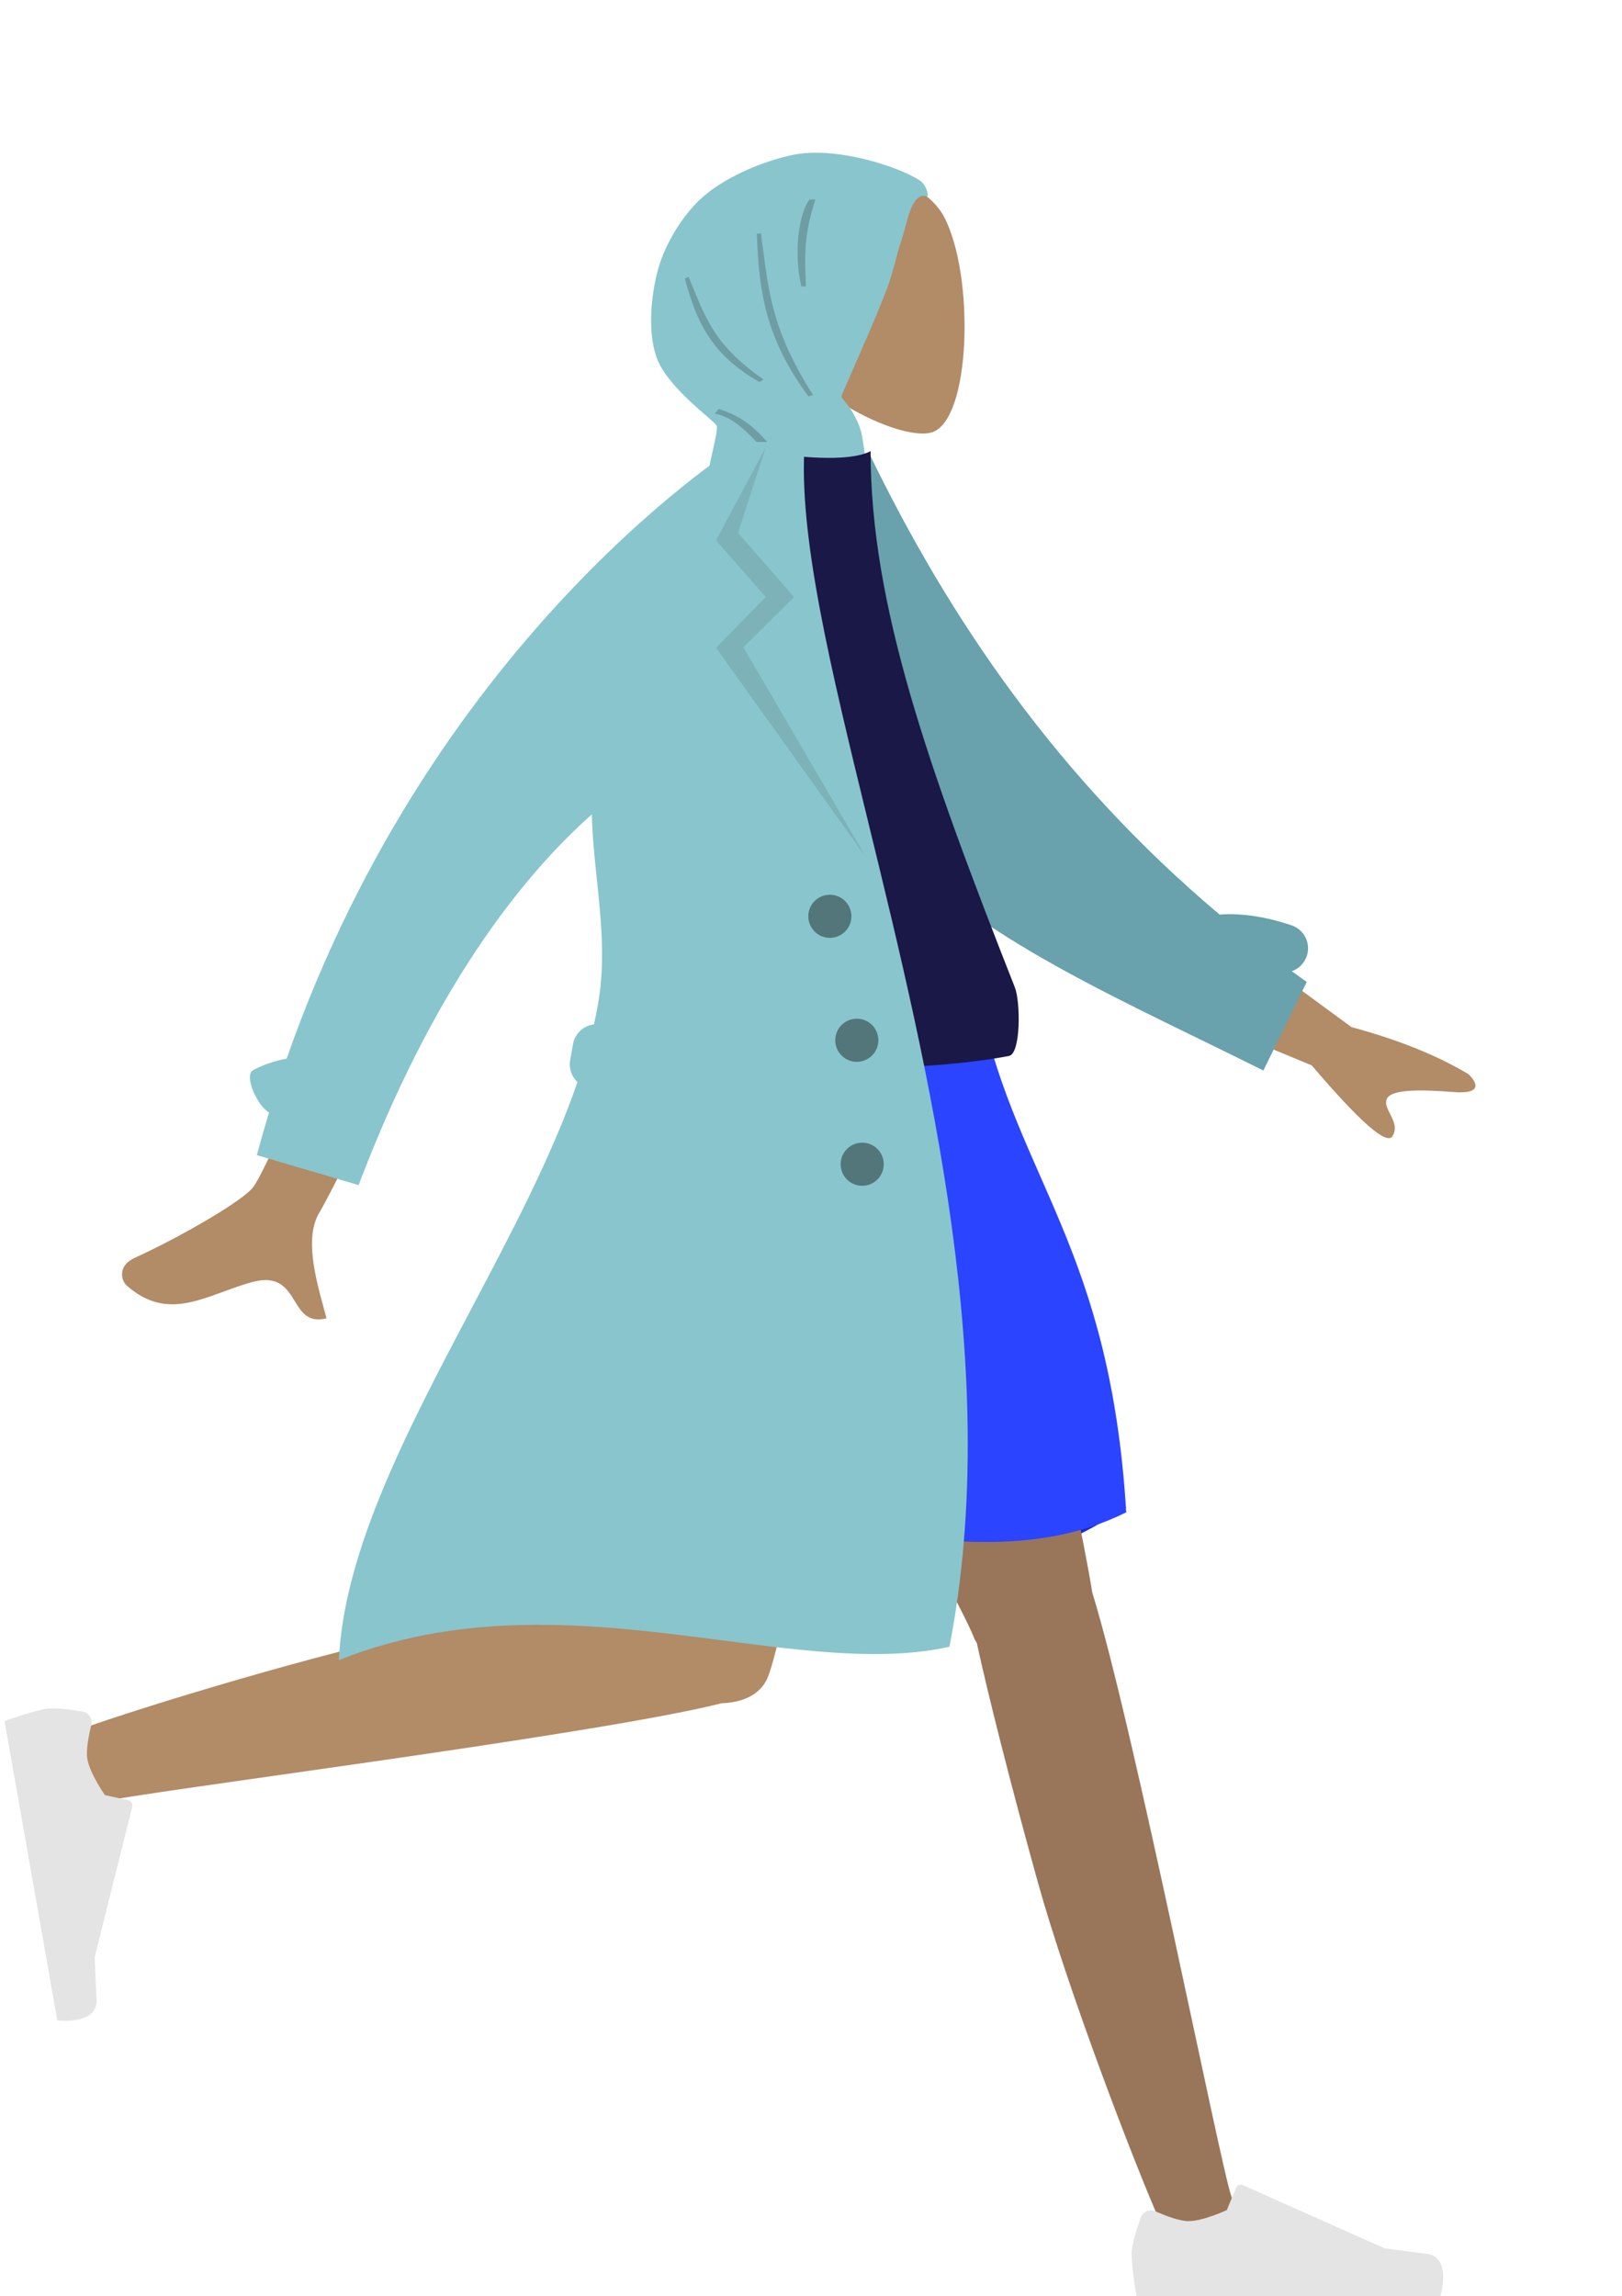 <svg width="301" height="426" viewBox="0 0 301 426" fill="none" xmlns="http://www.w3.org/2000/svg">
<path fill-rule="evenodd" clip-rule="evenodd" d="M156.935 75.244C163.411 79.147 169.774 81.033 172.76 80.263C180.25 78.333 180.938 50.935 175.143 40.134C169.349 29.333 139.558 24.625 138.057 46.026C137.536 53.453 140.654 60.081 145.262 65.49L137 104H161L156.935 75.244Z" fill="#B28B67"/>
<path fill-rule="evenodd" clip-rule="evenodd" d="M171.965 36.443C172.5 36.623 171.965 34.323 170.687 33.481C166.766 30.902 155.095 27.084 147.114 28.741C141.767 29.851 135.099 32.636 130.829 36.188C126.979 39.389 123.476 45.033 122.113 49.992C120.682 55.198 120.141 62.443 122.113 66.986C124.462 72.395 132.78 78.226 133 79C133.251 79.884 132.268 83.336 131.548 86.973C130.829 90.611 131.156 99.872 131.548 101.382C132.175 103.796 135.535 104.983 137 105.158C145.1 106.123 150.972 116.179 153.416 118.752C153.416 118.752 169.732 135.133 176.191 133C177.324 132.626 175.625 119.056 174.492 113.24C173.359 107.424 162.245 97.044 161.533 93.624C161.114 91.609 161.044 88.101 161 87.941C159.952 80.715 160.132 80.128 158.603 77.183C157.074 74.238 155.889 74.066 156.256 73.208C158.052 69.017 163.826 56.193 165.137 52C166.698 47.002 165.96 48.644 167.57 43.663C168.283 41.458 169.19 35.51 171.965 36.443Z" fill="#89C5CC"/>
<mask id="mask0" mask-type="alpha" maskUnits="userSpaceOnUse" x="120" y="28" width="57" height="106">
<path fill-rule="evenodd" clip-rule="evenodd" d="M171.965 36.443C172.5 36.623 171.965 34.323 170.687 33.481C166.766 30.902 155.095 27.084 147.114 28.741C141.767 29.851 135.099 32.636 130.829 36.188C126.979 39.389 123.476 45.033 122.113 49.992C120.682 55.198 120.141 62.443 122.113 66.986C124.462 72.395 132.78 78.226 133 79C133.251 79.884 132.268 83.336 131.548 86.973C130.829 90.611 131.156 99.872 131.548 101.382C132.175 103.796 135.535 104.983 137 105.158C145.1 106.123 150.972 116.179 153.416 118.752C153.416 118.752 169.732 135.133 176.191 133C177.324 132.626 175.625 119.056 174.492 113.24C173.359 107.424 162.245 97.044 161.533 93.624C161.114 91.609 161.044 88.101 161 87.941C159.952 80.715 160.132 80.128 158.603 77.183C157.074 74.238 155.889 74.066 156.256 73.208C158.052 69.017 163.826 56.193 165.137 52C166.698 47.002 165.96 48.644 167.57 43.663C168.283 41.458 169.19 35.51 171.965 36.443Z" fill="white"/>
</mask>
<g mask="url(#mask0)">
<path fill-rule="evenodd" clip-rule="evenodd" d="M149.562 53.142C149.185 45.537 149.562 42.566 151.316 37H150.234C148.524 39.209 147.094 45.965 148.701 53.142H149.562ZM128.364 52.784L128.364 52.784L128.364 52.783C128.175 52.322 127.982 51.849 127.782 51.364L127.094 51.695C129.264 59.631 131.903 65.757 140.965 70.893L141.67 70.399C133.1 64.373 131.262 59.876 128.364 52.784ZM141.213 43.292C141.304 43.981 141.391 44.651 141.476 45.306V45.306C142.778 55.359 143.605 61.735 150.866 73.298L150.044 73.549C142.083 62.826 140.821 54.074 140.445 43.354L141.213 43.292ZM133.374 75.88L132.669 76.736C136.196 77.474 138.594 80.068 141.343 83.042C144.251 86.188 147.553 89.759 153 92.007L154.011 91.394C148.066 88.303 145.3 85.231 142.885 82.548C140.385 79.771 138.26 77.411 133.374 75.88Z" fill="black" fill-opacity="0.2"/>
</g>
<path fill-rule="evenodd" clip-rule="evenodd" d="M98.408 285.088C98.408 285.088 134.392 295.153 160.5 295.153C186.608 295.153 209 279.653 209 279.653C209 279.653 173.786 269.323 151 269.323C128.214 269.323 98.408 285.088 98.408 285.088Z" fill="#1F28CF"/>
<path fill-rule="evenodd" clip-rule="evenodd" d="M181.267 304.824C181.036 304.477 180.84 304.098 180.685 303.689C177.479 295.208 126.117 203.726 121 187H178.826C182.717 199.717 200.227 279.52 202.691 295.442C210.467 320.557 226.475 401.895 228.519 407.53C230.669 413.458 218.572 419.633 215.349 412.346C210.22 400.75 197.999 368.665 192.557 349.074C187.456 330.708 183.302 314.185 181.267 304.824Z" fill="#997659"/>
<path fill-rule="evenodd" clip-rule="evenodd" d="M133.957 315.994C110.475 321.928 24.584 332.658 18.69 334.341C12.627 336.072 7.31 323.574 14.805 320.867C26.73 316.559 59.589 306.606 79.512 302.544C95.536 299.277 110.159 296.611 119.976 295.05C119.145 267.473 115.343 201.294 117.835 187H169C166.61 200.707 146.41 300.718 142.656 310.729C141.464 314.302 137.909 315.882 133.957 315.994Z" fill="#B28B67"/>
<path fill-rule="evenodd" clip-rule="evenodd" d="M16.931 320.074C17.209 318.937 16.518 317.765 15.365 317.563C13.261 317.195 10.127 316.756 8.456 317.05C5.792 317.52 0.838 319.309 0.838 319.309C1.383 322.399 10.632 374.854 10.632 374.854C10.632 374.854 18.171 375.757 17.92 370.991C17.668 366.226 17.584 363.059 17.584 363.059L24.541 335.213C24.677 334.667 24.336 334.115 23.785 333.994L19.467 333.044C19.467 333.044 16.691 329.081 16.215 326.381C15.925 324.738 16.465 321.98 16.931 320.074Z" fill="#E4E4E4"/>
<path fill-rule="evenodd" clip-rule="evenodd" d="M214.45 410.284C213.378 409.813 212.104 410.29 211.705 411.391C210.977 413.398 210 416.409 210 418.106C210 420.811 210.901 426 210.901 426C214.039 426 267.303 426 267.303 426C267.303 426 269.502 418.732 264.765 418.152C260.028 417.573 256.895 417.106 256.895 417.106L230.68 405.419C230.165 405.189 229.563 405.43 229.348 405.951L227.663 410.039C227.663 410.039 223.278 412.085 220.537 412.085C218.868 412.085 216.246 411.074 214.45 410.284Z" fill="#E4E4E4"/>
<path fill-rule="evenodd" clip-rule="evenodd" d="M118 187C118 187 151.82 177.324 182 187C189 218.937 206.009 231.613 209 280.579C175 297.473 133 268.53 98 285.005C88 261.961 102 206.464 118 187Z" fill="#2B44FF"/>
<path fill-rule="evenodd" clip-rule="evenodd" d="M47.027 220.201C50.945 214.855 74.539 157.375 74.539 157.375L92.15 160.564C92.15 160.564 61.49 221.405 59.307 224.902C56.471 229.445 58.571 237.142 59.994 242.361C60.214 243.169 60.419 243.917 60.586 244.585C57.183 245.44 55.968 243.467 54.688 241.387C53.242 239.037 51.712 236.551 46.85 237.85C44.971 238.351 43.16 239.017 41.39 239.667C35.278 241.912 29.662 243.974 23.487 238.477C22.508 237.606 21.754 234.841 25.014 233.36C33.136 229.669 45.111 222.815 47.027 220.201ZM250.788 190.555L218.89 167.131L211.838 184.562L243.426 197.661C252.359 208.155 257.355 212.53 258.412 210.785C259.304 209.314 258.607 207.937 257.965 206.669C257.465 205.68 256.998 204.758 257.342 203.909C258.126 201.969 264.127 202.174 269.814 202.611C275.5 203.048 273.843 200.518 272.472 199.269C266.667 195.794 259.439 192.89 250.788 190.555Z" fill="#B28B67"/>
<path fill-rule="evenodd" clip-rule="evenodd" d="M161.264 84.041L150.569 88.428C150.681 91.221 150.67 95.195 150.658 99.747C150.618 114.036 150.562 134.027 154.254 141.122C167.043 165.701 193.303 178.505 222.551 192.765C226.471 194.676 230.445 196.614 234.448 198.61L242.495 182.182C241.563 181.521 240.639 180.857 239.723 180.188C240.988 179.745 242.042 178.745 242.503 177.377C243.296 175.022 242.03 172.469 239.675 171.676C234.889 170.063 230.425 169.383 226.32 169.678C196.349 144.423 176.173 114.858 161.264 84.041Z" fill="#69A1AC"/>
<path fill-rule="evenodd" clip-rule="evenodd" d="M113 195.91C113 195.91 160.157 201.09 187.236 195.91C189.473 195.482 189.375 185.84 188.337 183.207C172.185 142.202 161.56 112.184 161.56 83.703C157.115 86.025 146 84.399 146 84.399C126.086 113.75 116.933 147.427 113 195.91Z" fill="#191847"/>
<path fill-rule="evenodd" clip-rule="evenodd" d="M53.193 196.406C80.981 116.98 137.976 82 137.976 82H139.532H143.377H149.348C148.06 99.036 154.113 123.826 161.135 152.584C172.364 198.577 186.071 254.719 176.191 305.518C164.042 308.231 149.766 306.379 134.312 304.374C112.008 301.479 87.249 298.267 62.883 308C63.822 287.65 75.704 265.124 87.531 242.699C95.029 228.484 102.505 214.31 107.159 200.758C106.091 199.753 105.534 198.247 105.808 196.696L106.329 193.741C106.682 191.739 108.308 190.281 110.228 190.053C110.563 188.553 110.853 187.063 111.092 185.583C112.313 178.025 111.533 170.555 110.763 163.169L110.762 163.169C110.339 159.114 109.919 155.084 109.833 151.079C96.44 163.01 80.228 183.813 66.548 219.871L47.661 214.313C48.383 211.63 49.14 208.991 49.929 206.396C47.743 205.191 45.165 199.47 47.007 198.516C48.952 197.508 51.016 196.807 53.193 196.406Z" fill="#89C5CC"/>
<path fill-rule="evenodd" clip-rule="evenodd" d="M142.106 83L136.947 98.865L147.336 110.759L137.947 120.106L160.662 159L132.884 120.183L142.106 110.759L132.884 100.248L142.106 83Z" fill="black" fill-opacity="0.1"/>
<path fill-rule="evenodd" clip-rule="evenodd" d="M154 174C156.209 174 158 172.209 158 170C158 167.791 156.209 166 154 166C151.791 166 150 167.791 150 170C150 172.209 151.791 174 154 174ZM159 197C161.209 197 163 195.209 163 193C163 190.791 161.209 189 159 189C156.791 189 155 190.791 155 193C155 195.209 156.791 197 159 197ZM164 216C164 218.209 162.209 220 160 220C157.791 220 156 218.209 156 216C156 213.791 157.791 212 160 212C162.209 212 164 213.791 164 216Z" fill="black" fill-opacity="0.4"/>
</svg>
